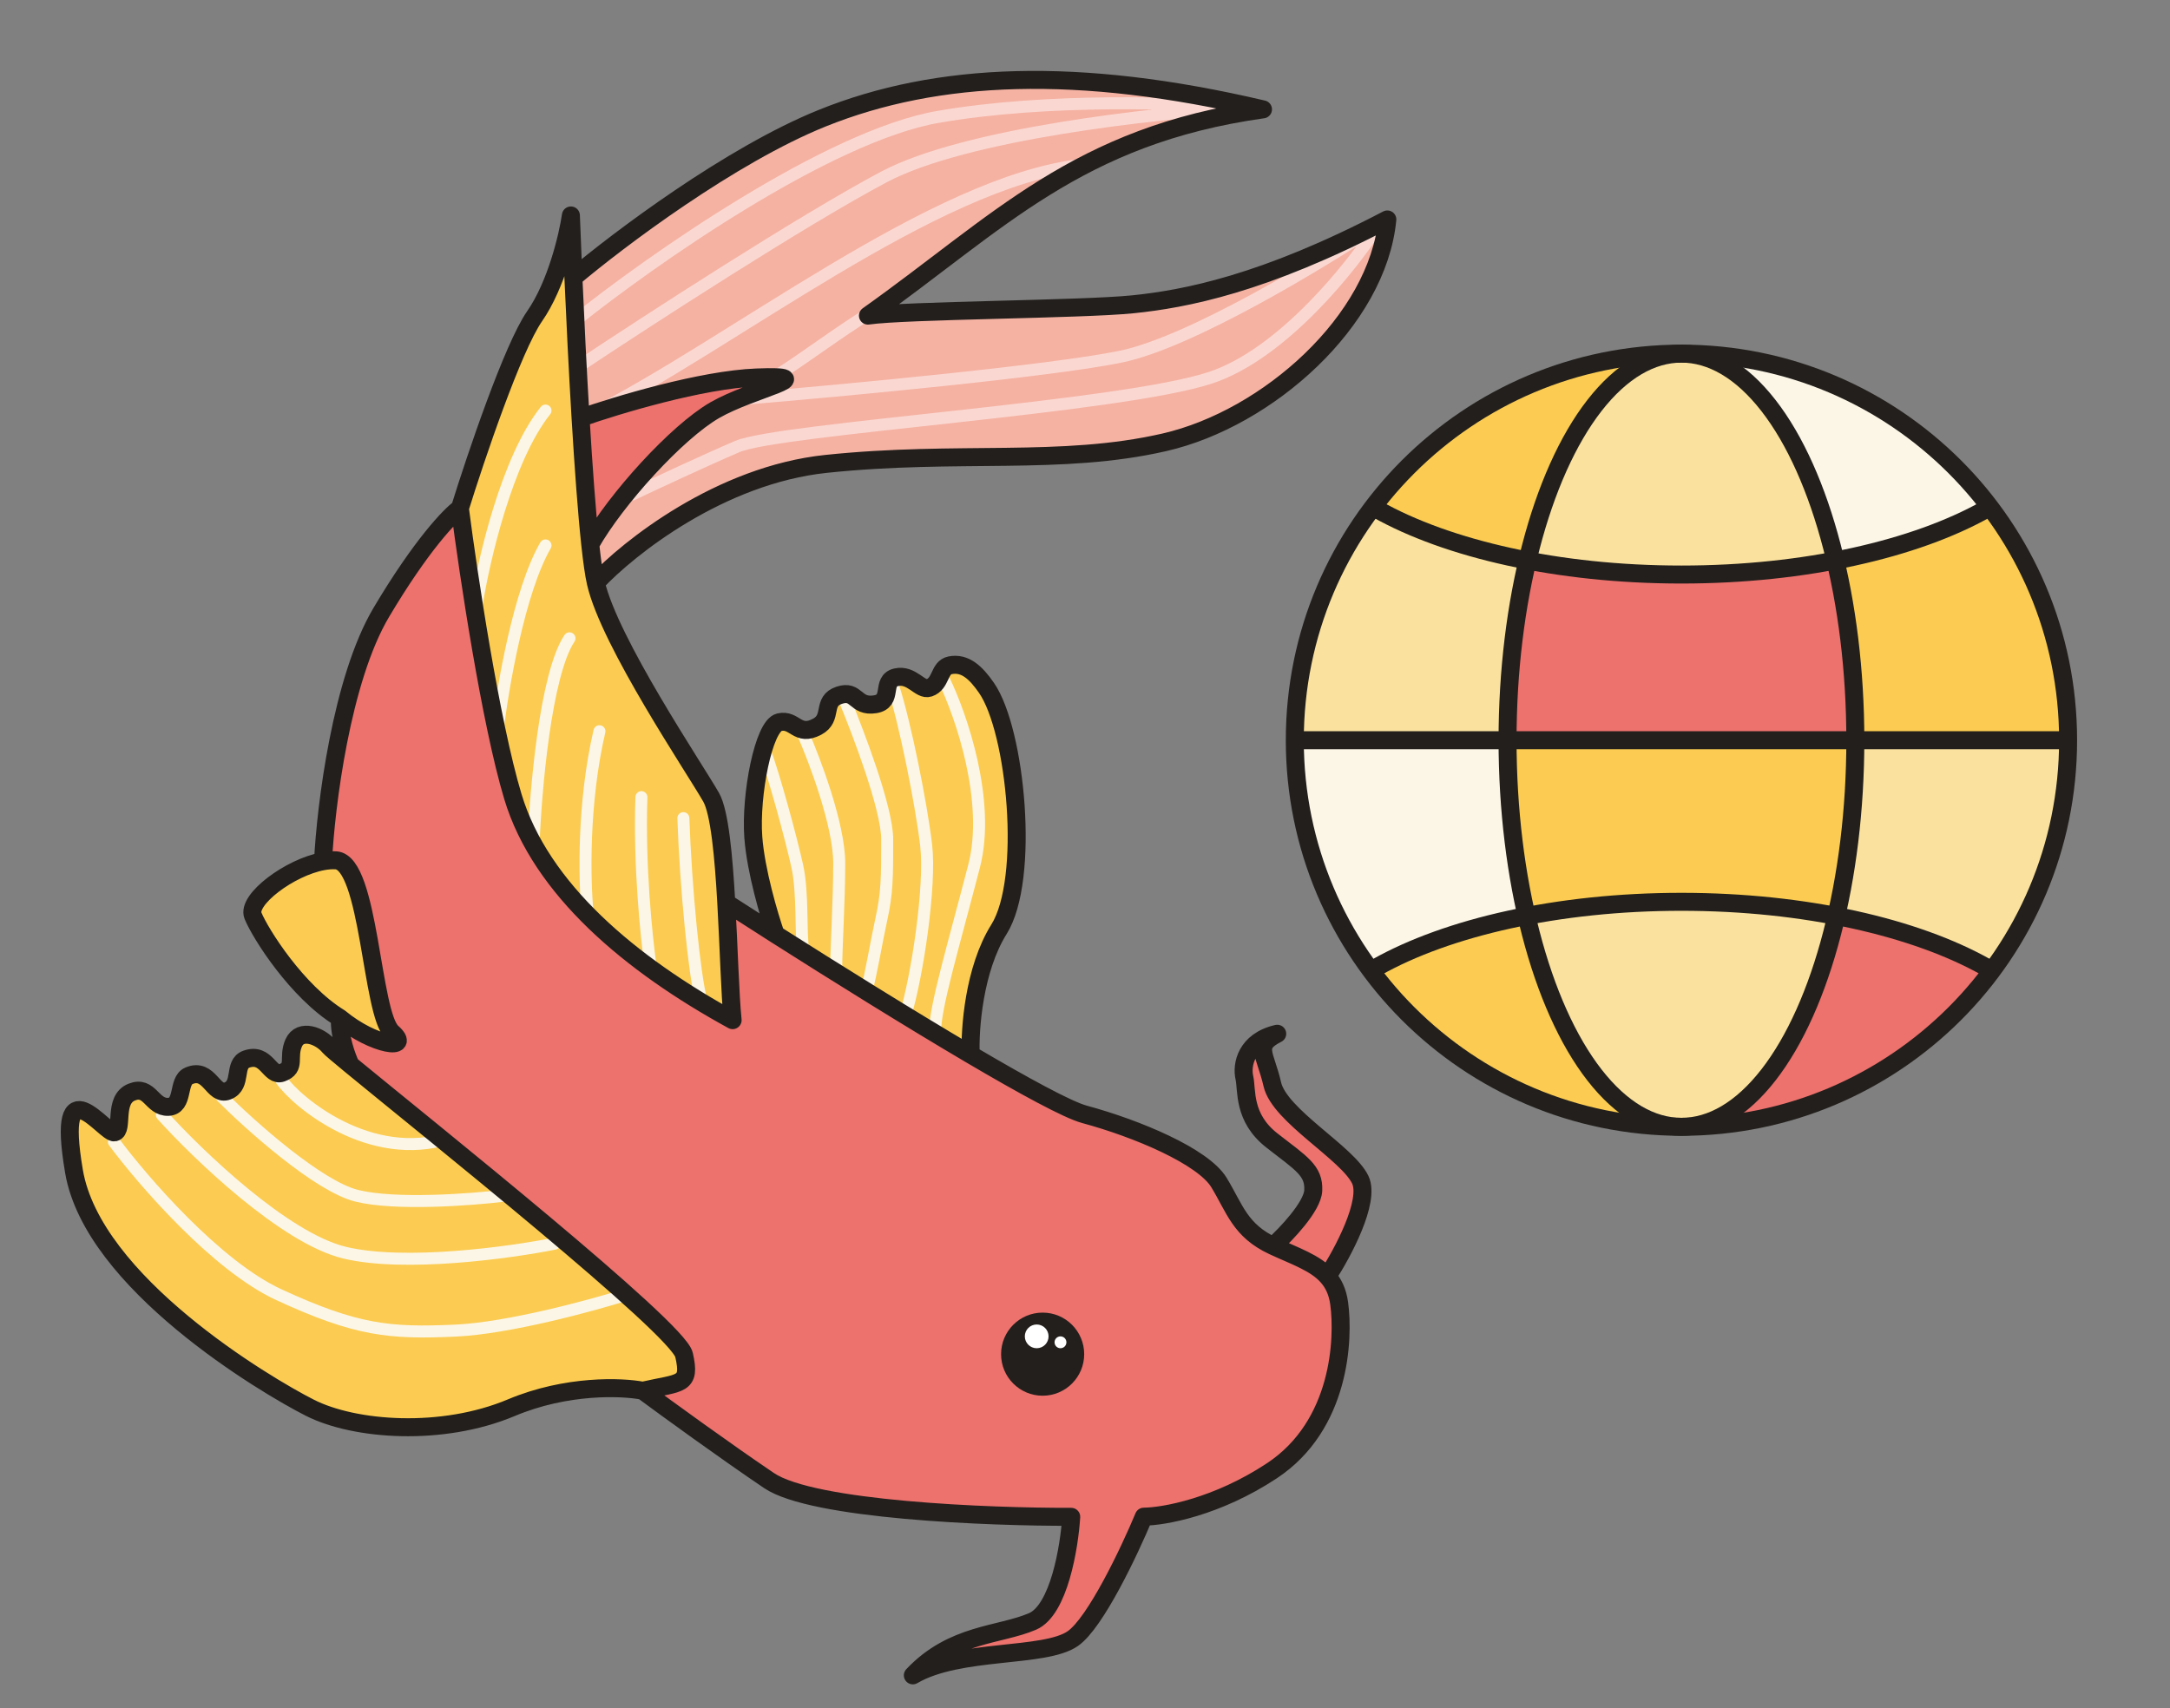 <svg width="362" height="285" viewBox="0 0 362 285" fill="none" xmlns="http://www.w3.org/2000/svg">
<rect x="0" y="0" width="362" height="285" fill="#808080" stroke="none"/>
<g clip-path="url(#clip0_190_5271)">
<path d="M128.293 247.022C135.595 251.955 164.942 253.109 178.703 253.07C178.389 258.099 176.658 268.631 172.246 270.526C166.731 272.894 158.926 272.484 152.28 279.518C160.051 274.979 174.211 276.684 178.963 273.39C182.764 270.754 188.447 258.727 190.813 253.043C194.113 253.019 203.007 251.454 212.187 245.38C223.662 237.787 224.201 223.343 223.403 217.467C223.138 215.519 222.447 214.092 221.44 212.961C223.978 209.073 228.626 200.405 226.924 196.83C224.796 192.361 213.454 186.153 212.253 180.921C211.051 175.689 209.126 174.479 213.069 172.472C207.834 173.674 207.106 177.697 207.586 179.79C208.067 181.883 207.29 186.467 212.202 190.296C217.115 194.126 219.236 195.291 219.077 198.632C218.949 201.305 214.564 205.911 212.388 207.88C206.838 205.299 205.997 201.636 203.346 197.288C200.695 192.939 189.715 188.301 180.906 185.918C178.109 185.161 170.797 181.174 161.934 175.954C161.759 171.772 162.458 161.734 166.652 155.042C171.894 146.678 169.508 121.889 164.564 114.762C162.822 112.252 161 110.5 158.5 111C156.602 111.38 157.058 114.076 155 114.762C153.5 115.262 152.113 112.4 149.5 113C146.887 113.6 149.113 117 146 117.5C142.606 118.045 143 115 140 116C137 117 139.076 119.789 136.308 121.252C133 123 132.616 119.899 130 120.5C127.384 121.101 125.151 132.627 125.667 139.669C126.079 145.302 128.323 152.834 129.393 155.895C126.361 153.966 123.572 152.177 121.16 150.618C120.721 142.857 120.045 135.501 118.635 133.022C115.863 128.15 101.682 107.172 99.399 97.232C104.85 91.39 120.161 79.244 137.803 77.396C159.855 75.085 176.993 77.758 194.258 73.793C211.524 69.828 229.808 53.511 231.435 36.613C210.783 47.415 197.583 49.896 188.971 50.772C180.36 51.648 151.188 51.739 144.79 52.657C166.576 37.189 179.746 22.597 210.693 18.244C179.839 11.009 156.38 11.991 137.219 19.696C121.891 25.86 103.124 40.011 95.656 46.316C95.488 42.451 95.347 38.912 95.238 35.947C94.738 39.367 92.828 47.517 89.185 52.76C85.542 58.003 79.356 76.314 76.719 84.815C75.135 85.913 70.298 90.916 63.623 102.143C56.949 113.37 54.352 134.519 53.888 143.691C48.328 144.708 41.111 150.124 42.205 152.779C43.449 155.798 49.515 165.42 56.688 169.832C56.602 172.936 57.854 176.357 58.491 177.68C56.435 175.986 55.15 174.899 54.937 174.64C53.41 172.788 50.089 171.547 49 174C47.911 176.453 49.477 178.114 47 179C44.977 179.724 44.5 175.5 41.093 176.718C38.833 177.527 40.5 181 38 182C35.5 183 35 178 31.5 179.5C29.526 180.346 30.785 184.594 28.049 184.671C25.312 184.749 25 181 21.976 182.211C18.823 183.472 20.681 188.567 19.112 188.927C17.542 189.288 9.186 176.886 12.345 195.438C15.504 213.991 44.215 231.081 51.695 234.871C59.175 238.661 73.74 239.723 85.293 234.866C94.535 230.981 103.765 231.358 107.225 232.032C111.205 234.974 120.991 242.09 128.293 247.022Z" fill="#ED716D"/>
<path d="M280.5 188C316.122 188 345 159.122 345 123.5C345 87.878 316.122 59 280.5 59C244.878 59 216 87.878 216 123.5C216 159.122 244.878 188 280.5 188Z" fill="#FAE19E"/>
<path d="M308.688 109.65C308.392 105.168 306.836 97.076 306.095 93.591C309.43 92.719 316.618 90.827 318.693 90.229C320.768 89.632 328.203 85.997 331.661 84.254C333.019 85.872 336.626 91.126 340.183 99.192C343.74 107.259 344.876 118.986 345 123.841H309.43C309.306 120.978 308.985 114.131 308.688 109.65Z" fill="#FBCC51"/>
<path d="M252.312 137.106C252.608 141.51 254.164 149.462 254.905 152.888C251.57 153.744 244.382 155.604 242.307 156.191C240.232 156.778 232.797 160.351 229.339 162.063C227.981 160.473 224.374 155.31 220.817 147.382C217.26 139.455 216.124 127.93 216 123.159H251.57C251.694 125.973 252.015 132.701 252.312 137.106Z" fill="#FCF6E7"/>
<path d="M278.795 59C254.106 59 235.291 75.788 228.97 84.181C237.894 90.106 249.793 93.069 254.626 93.809C254.874 92.205 255.975 86.402 260.204 76.775C265.409 64.925 271.359 61.222 278.795 59Z" fill="#FBCC51"/>
<path d="M282.205 59C306.894 59 325.709 75.788 332.03 84.181C323.106 90.106 311.207 93.069 306.374 93.809C306.126 92.205 305.025 86.402 300.796 76.775C295.591 64.925 289.641 61.222 282.205 59Z" fill="#FCF6E7"/>
<path d="M282.205 188C306.894 188 325.709 171.212 332.03 162.819C323.106 156.894 311.207 153.931 306.374 153.19C306.126 154.795 305.025 160.598 300.796 170.225C295.591 182.075 289.641 185.778 282.205 188Z" fill="#ED716D"/>
<path d="M278.795 188C254.106 188 235.291 171.212 228.97 162.819C237.894 156.894 249.793 153.931 254.626 153.19C254.874 154.795 255.975 160.598 260.204 170.225C265.409 182.075 271.359 185.778 278.795 188Z" fill="#FBCC51"/>
<path d="M309.447 123.159H250.897C250.308 128.264 252.861 145.307 254.211 153.19C258.139 152.315 268.941 150.563 280.724 150.563C292.508 150.563 302.573 152.315 306.132 153.19C306.623 150.688 307.826 144.406 308.71 139.301C309.594 134.195 309.569 126.412 309.447 123.159Z" fill="#FBCC51"/>
<path d="M250.873 123.159H309.422C310.011 118.169 307.458 101.514 306.108 93.809C302.18 94.665 291.378 96.377 279.595 96.377C267.811 96.377 257.746 94.665 254.187 93.809C253.696 96.255 252.493 102.394 251.609 107.383C250.725 112.373 250.75 119.979 250.873 123.159Z" fill="#ED716D"/>
<path d="M345 123.5C345 159.122 316.122 188 280.5 188C244.878 188 216 159.122 216 123.5M345 123.5C345 87.878 316.122 59 280.5 59C244.878 59 216 87.878 216 123.5M345 123.5H216" stroke="#221F1C" stroke-width="3"/>
<ellipse cx="280.499" cy="123.5" rx="29.008" ry="64.5" stroke="#221F1C" stroke-width="3"/>
<path d="M331.349 84.936C319.548 91.584 301.158 95.857 280.5 95.857C259.841 95.857 241.452 91.584 229.651 84.936" stroke="#221F1C" stroke-width="3"/>
<path d="M229.651 161.381C241.452 154.734 259.842 150.46 280.5 150.46C301.159 150.46 319.548 154.734 331.349 161.381" stroke="#221F1C" stroke-width="3"/>
<path d="M125.5 135C125.5 139.4 127.5 149.5 128.5 154L129.5 156L161.5 175.5C161.833 172.333 162.8 165.1 164 161.5C165.2 157.9 167.167 154.333 168 153C168.333 150.833 169 146 169 144C169 141.5 169.5 137 169 131C168.5 125 165.5 116 164.5 114C163.5 112 160 110.5 158.5 111C157 111.5 155.5 114.5 155 115C154.5 115.5 151.5 113 149.5 113C147.5 113 148 114.5 148 115.5C148 116.5 147 117 145.5 117.5C144 118 142.5 116 141.5 115.5C140.5 115 138.5 116 138.5 117.5C138.5 119 136.5 121.5 135.5 122C134.5 122.5 131.5 120 129.5 120.5C127.5 121 125.5 129.5 125.5 135Z" fill="#FBCC51"/>
<path d="M120 138C120.4 140.4 121.5 160.333 122 170C117.5 167.167 107.6 160.9 104 158.5C99.5 155.5 91.5 144.5 89.5 142C87.5 139.5 83 124.5 82.5 122C82.1 120 78.333 96.833 76.5 85.5C79.167 77.667 84.8 61.3 86 58.5C87.5 55 91 49.5 92 48C92.8 46.8 94.333 40.5 95 37.5C95.5 47.667 96.6 69.5 97 75.5C97.5 83 99.5 97 100 100C100.5 103 110.5 120 113.5 124.5C116.5 129 119.5 135 120 138Z" fill="#FBCC51"/>
<path d="M63.5 166.5C64.3 170.5 65.5 173.167 66 174C64.333 173.5 60.7 172.4 59.5 172C58 171.5 53 166.5 50 164.5C47.6 162.9 43.667 155.833 42 152.5C42.333 152 43.2 150.6 44 149C45 147 47.5 146 53 144C58.5 142 58 144.5 59 146C60 147.5 62.5 161.5 63.5 166.5Z" fill="#FBCC51"/>
<path d="M113 224.5C114.6 226.9 114.667 229.167 114.5 230L108.5 231.5H98C95 231.5 80 236 74 238C69.2 239.6 58.667 237.333 54 236C49.667 233.333 40.7 227.9 39.5 227.5C38 227 22.5 214.5 17.5 208C13.5 202.8 11.833 192.833 11.5 188.5L12.5 185L19.5 189L20.5 183L23.5 182L27 184.5H29L31 179.5H33L38 182L39.5 180.5C40 180 40 177 41 176.5C42 176 44 177 45 178C46 179 47 179 48 178.5C49 178 48 177.5 48.5 176C49 174.5 49 174 50 173C50.8 172.2 52 172.667 52.5 173C63 181.5 84.6 199 87 201C90 203.5 111 221.5 113 224.5Z" fill="#FBCC51"/>
<path d="M135 20.5C123 25.3 104 39.5 96 46L97 69.5C98.667 69 103.8 67.5 111 65.5C118.2 63.5 127 62.667 130.5 62.5C126.667 64.333 118.5 68.3 116.5 69.5C114.5 70.7 103.667 83 98.5 89L99.5 97.5C101.5 95.5 107 90.5 113 86.5C120.5 81.5 131 78.5 137.5 77.5C144 76.5 181.5 76 188.5 75C194.1 74.2 204.5 70 209 68C212 65.5 219.1 59.6 223.5 56C227.9 52.4 230.667 41.5 231.5 36.5C225.333 39.333 212.7 45.2 211.5 46C210 47 196.5 49.5 190.5 50.5C185.7 51.3 158.5 51.833 145.5 52C150.333 48.333 161.2 40.1 166 36.5C172 32 185.5 25.5 190.5 23.5C194.5 21.9 205.167 19.167 210 18C200 16.5 178.8 13.4 174 13C168 12.5 150 14.5 135 20.5Z" fill="#F5B2A3"/>
<path d="M117 167C115.833 162.667 114.4 148.1 114 136.5M108.5 161C107.833 156.333 106.6 144.2 107 133M98 152C97.5 147 97.2 134 100 122M89.001 141C89.335 132 91.002 112.5 95.001 106.5M83.001 122C83.834 114.833 86.601 98.6 91.001 91M79.501 101C80.668 93.5 84.601 76.5 91.001 68.5" stroke="#FCF6E7" stroke-width="2" stroke-linecap="round" stroke-linejoin="round"/>
<path d="M96 53.5C108.5 43.5 138.1 22.7 156.5 19.5C174.9 16.3 197.833 17.167 207 18C192.833 18.833 161.1 22.3 147.5 29.5C133.9 36.7 107.5 53.833 96 61.5M98 69.5C122 57.5 155.7 30.3 180.5 27.5M129 63C132.5 61 140.7 54.8 145.5 52M124.5 66.5C140.5 65.167 175.4 61.9 187 59.5C198.6 57.1 220.5 43.833 230 37.5C225.667 44.333 214 59 202 63C187 68 130 71.5 123 74.5C117.4 76.9 109 80.833 105.5 82.5" stroke="#FAD8D1" stroke-width="2" stroke-linecap="round" stroke-linejoin="round"/>
<path d="M46.5 179.5C48 182.5 59.5 193 72.5 190.5M37 183C41.833 187.833 53.1 197.9 59.5 199.5C65.9 201.1 78.5 200.167 84 199.5M27 186C33 192.667 47.5 206.6 57.5 209C67.5 211.4 85 209 92.5 207.5M19 190.5C23.833 197 36.1 211.2 46.5 216C59.5 222 65 222.5 76 222C84.8 221.6 98.667 217.833 104.5 216" stroke="#FCF6E7" stroke-width="2" stroke-linecap="round" stroke-linejoin="round"/>
<path d="M157.5 113.5C160.333 119.333 165.3 133.7 162.5 144.5C159 158 156 168 156 172M151 169.5C153 163 155.3 147.8 154.5 141C153.7 134.2 151 120.667 149 114.5M141 117C143 121.833 148 134.8 148 140C148 146.5 148 149 147 153.5C146.222 157 145.333 162.5 144.5 165.5M134 122.5C135.833 126.667 140 137.6 140 144C140 150.4 139.5 158 139.5 161.5M127.5 125C129.167 129.5 131.959 139.814 133 144.5C134 149 133.5 155.833 134 158.5" stroke="#FCF6E7" stroke-width="2" stroke-linecap="round" stroke-linejoin="round"/>
<path d="M107.224 232.032C111.204 234.974 120.99 242.09 128.292 247.022C135.594 251.955 164.941 253.109 178.702 253.07C178.388 258.099 176.657 268.631 172.245 270.526C166.73 272.894 158.925 272.484 152.279 279.518C160.05 274.979 174.21 276.684 178.962 273.39C182.763 270.754 188.446 258.727 190.813 253.043C194.112 253.019 203.006 251.454 212.186 245.38C223.662 237.787 224.2 223.343 223.402 217.467C223.137 215.519 222.446 214.092 221.44 212.961M107.224 232.032C103.764 231.358 94.534 230.981 85.292 234.866C73.739 239.723 59.175 238.661 51.694 234.871C44.215 231.081 15.504 213.991 12.344 195.438C9.185 176.886 17.541 189.288 19.111 188.927C20.68 188.567 18.823 183.472 21.975 182.211C24.999 181 25.312 184.749 28.048 184.671C30.784 184.594 29.526 180.346 31.499 179.5C34.999 178 35.499 183 37.999 182C40.499 181 38.832 177.527 41.093 176.718C44.499 175.5 44.976 179.724 46.999 179C49.476 178.114 47.91 176.453 48.999 174C50.088 171.547 53.409 172.788 54.936 174.64C55.15 174.899 56.434 175.986 58.49 177.68M107.224 232.032C113.502 230.59 115.312 231.276 114.11 226.044C113.077 221.543 71.153 188.111 58.49 177.68M58.49 177.68C57.853 176.357 56.601 172.936 56.688 169.832M56.688 169.832C49.514 165.42 43.448 155.798 42.204 152.779C41.11 150.124 48.327 144.708 53.887 143.691M56.688 169.832C62.436 174.57 68.857 175.299 65.4 172.237C61.943 169.176 61.648 143.907 56.055 143.539C55.381 143.494 54.649 143.551 53.887 143.691M53.887 143.691C54.351 134.519 56.948 113.37 63.623 102.143C70.298 90.916 75.134 85.913 76.718 84.815M76.718 84.815C79.355 76.314 85.541 58.003 89.184 52.76C92.827 47.517 94.737 39.367 95.237 35.947C95.346 38.912 95.487 42.451 95.655 46.316M76.718 84.815C78.115 95.694 81.839 120.542 85.56 132.907C90.211 148.363 105.206 160.892 122.216 170.204C121.786 165.975 121.583 158.108 121.159 150.618M99.398 97.232C101.681 107.172 115.863 128.15 118.634 133.022C120.044 135.501 120.72 142.857 121.159 150.618M99.398 97.232C104.849 91.39 120.16 79.244 137.802 77.396C159.854 75.085 176.992 77.758 194.257 73.793C211.523 69.828 229.807 53.511 231.435 36.613C210.782 47.415 197.582 49.896 188.97 50.772C180.359 51.648 151.187 51.739 144.789 52.657C166.575 37.189 179.745 22.597 210.692 18.244C179.838 11.009 156.379 11.991 137.218 19.696C121.89 25.86 103.123 40.011 95.655 46.316M99.398 97.232C99.083 95.86 98.771 93.647 98.468 90.836M121.159 150.618C123.571 152.177 126.36 153.966 129.392 155.895M212.387 207.88C206.837 205.299 205.996 201.636 203.345 197.288C200.694 192.939 189.714 188.301 180.905 185.918C178.108 185.161 170.797 181.174 161.933 175.954M212.387 207.88C216.096 209.604 219.411 210.682 221.44 212.961M212.387 207.88C214.563 205.911 218.948 201.305 219.076 198.632C219.236 195.291 217.114 194.126 212.202 190.296C207.29 186.467 208.066 181.883 207.585 179.79C207.105 177.697 207.833 173.674 213.068 172.472C209.125 174.479 211.05 175.689 212.252 180.921C213.453 186.153 224.795 192.361 226.923 196.83C228.626 200.405 223.977 209.073 221.44 212.961M161.933 175.954C161.758 171.772 162.457 161.734 166.651 155.042C171.893 146.678 169.507 121.889 164.563 114.762C162.821 112.252 160.999 110.5 158.499 111C156.601 111.38 157.057 114.076 154.999 114.762C153.499 115.262 152.113 112.4 149.499 113C146.886 113.6 149.112 117 145.999 117.5C142.605 118.045 142.999 115 139.999 116C136.999 117 139.075 119.789 136.307 121.252C132.999 123 132.615 119.899 129.999 120.5C127.383 121.101 125.15 132.627 125.666 139.669C126.078 145.302 128.322 152.834 129.392 155.895M161.933 175.954C151.632 169.888 139.236 162.157 129.392 155.895M95.655 46.316C95.969 53.516 96.378 61.849 96.85 69.726M96.85 69.726C102.82 67.621 117.055 63.323 126.229 62.979C137.697 62.548 125.543 64.789 119.222 68.444C112.901 72.099 102.771 83.238 98.468 90.836M96.85 69.726C97.334 77.821 97.886 85.433 98.468 90.836" stroke="#221F1C" stroke-width="3" stroke-linecap="round" stroke-linejoin="round"/>
<circle cx="173.932" cy="225.932" r="6.932" fill="#221F1C"/>
<circle cx="172.942" cy="222.961" r="1.981" fill="white"/>
<circle cx="176.909" cy="223.952" r="0.99" fill="white"/>
</g>
<defs>
<clipPath id="clip0_190_5271">
<rect width="362" height="285" fill="white"/>
</clipPath>
</defs>
</svg>
